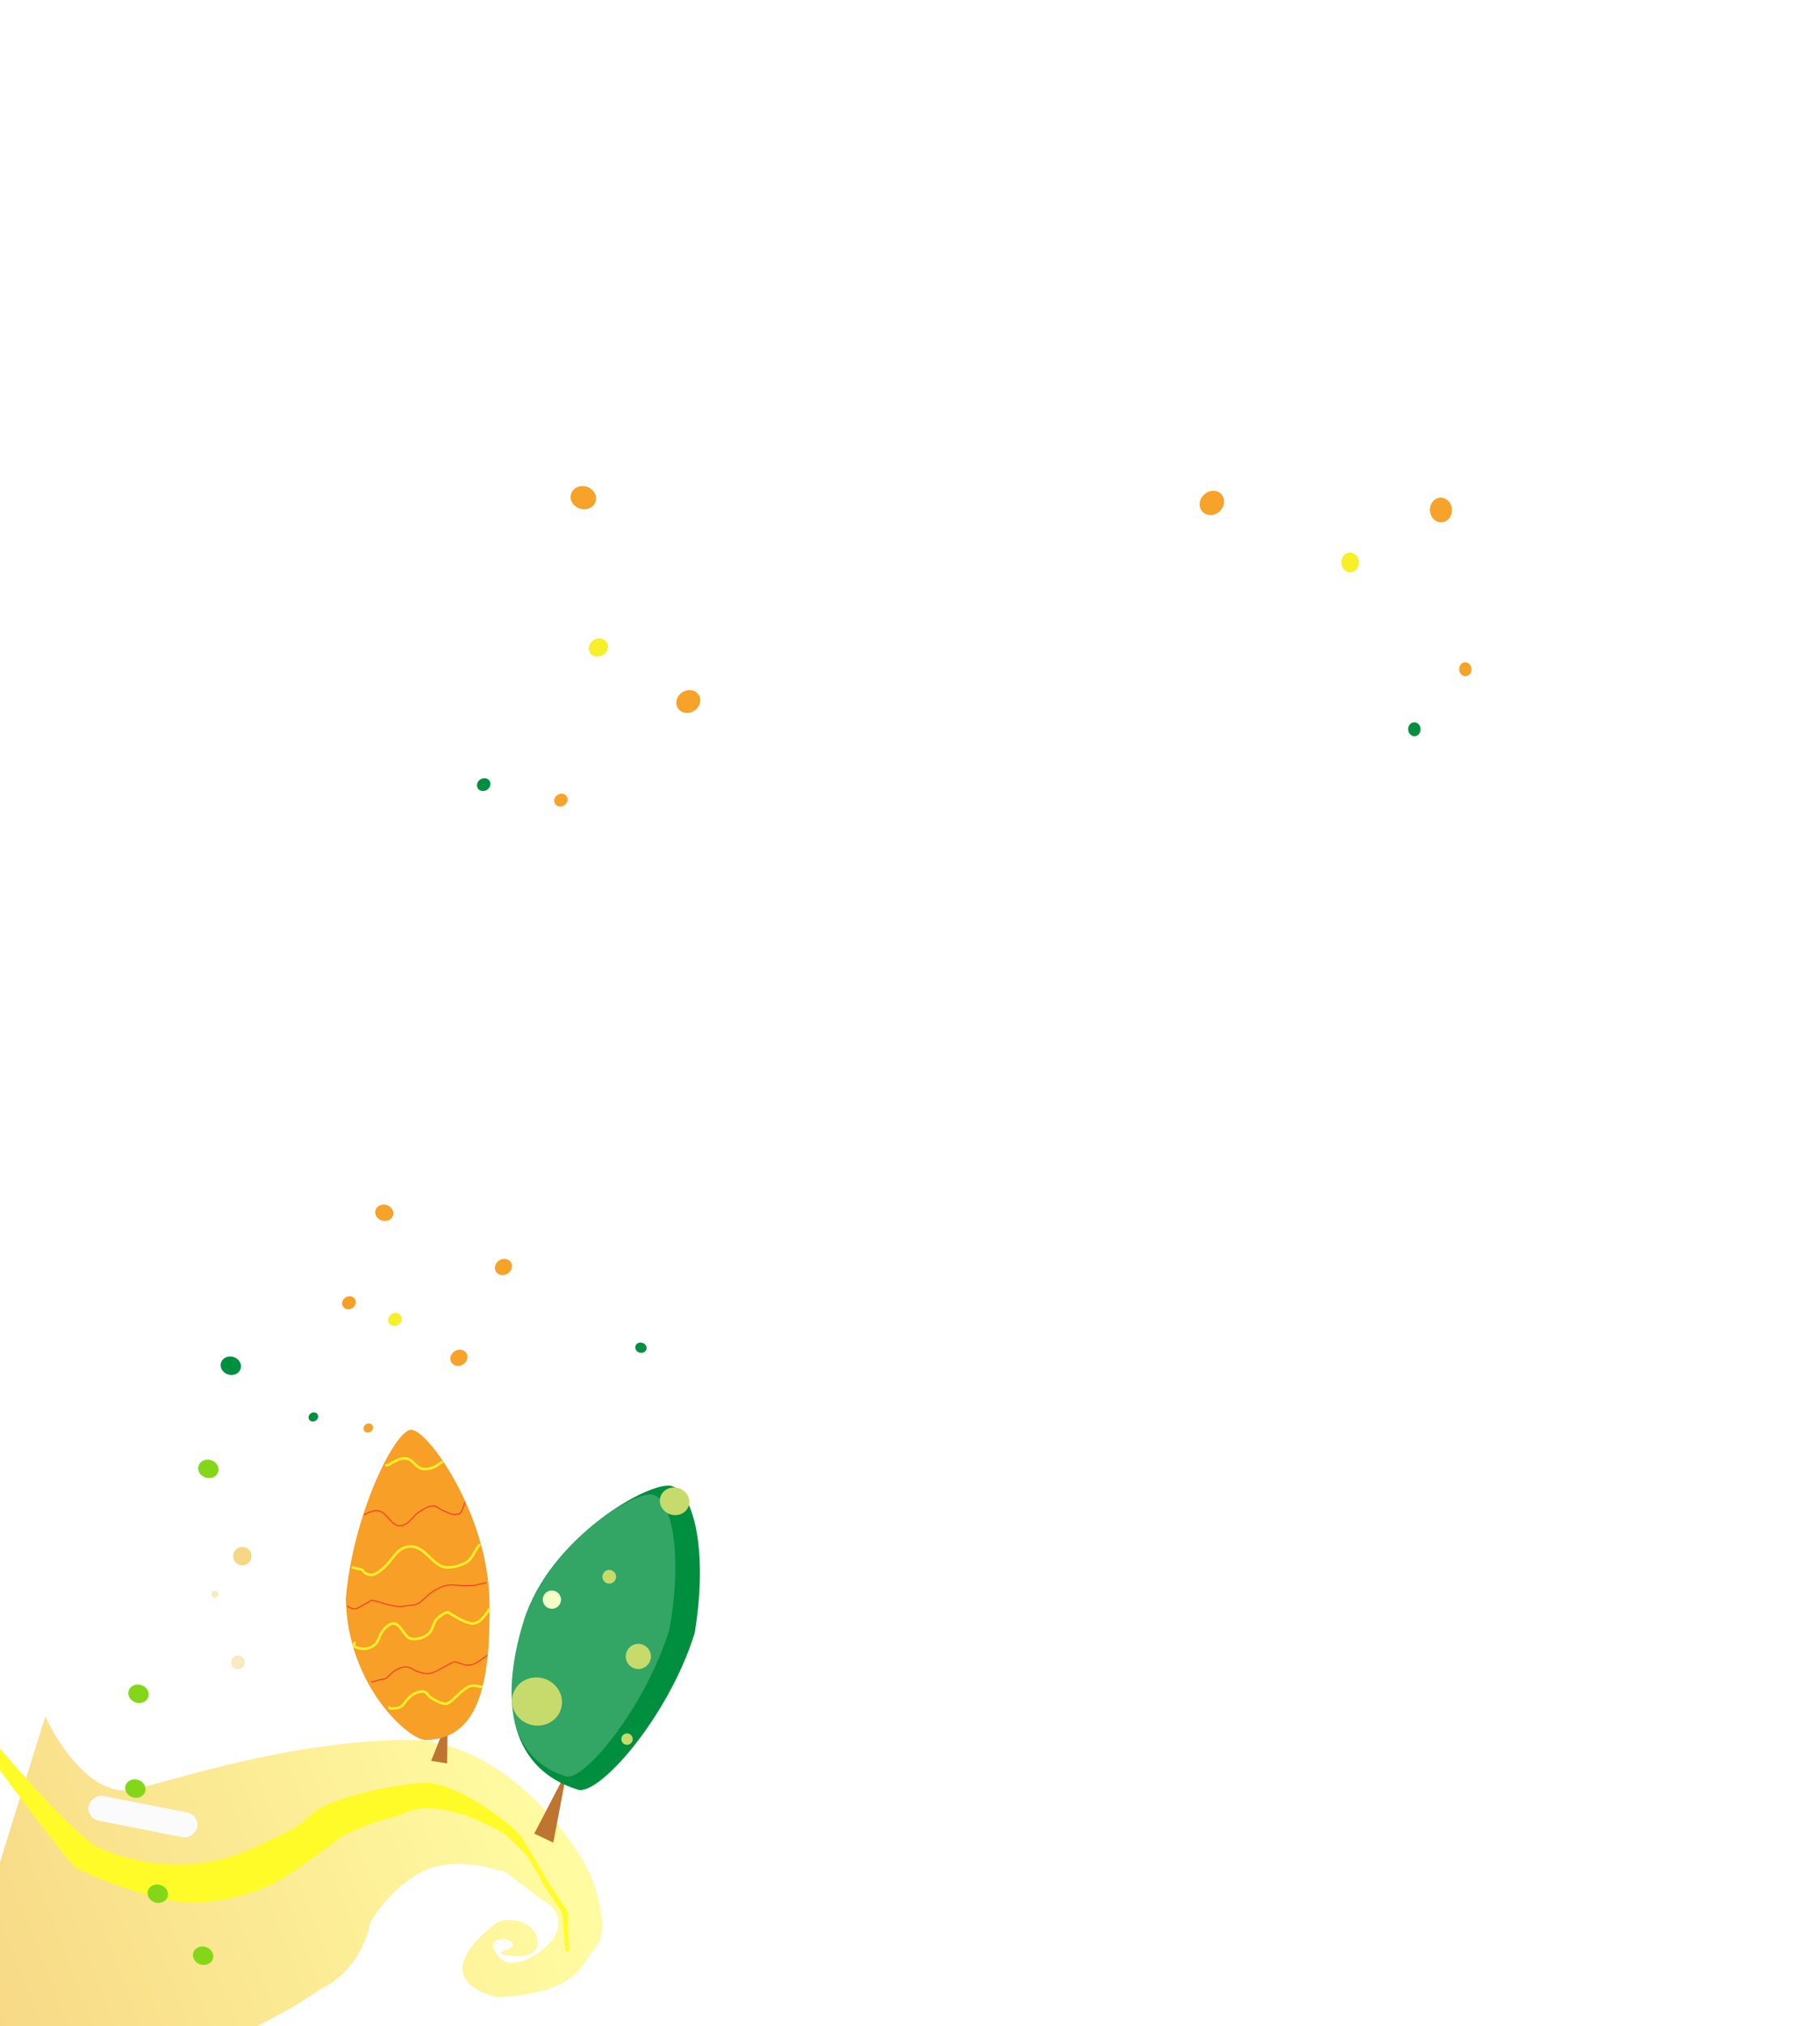 <svg width="1400" height="1558" viewBox="0 0 1400 1558" fill="none" xmlns="http://www.w3.org/2000/svg">
<path d="M103.017 1375.94C72.025 1383.24 44.664 1341.54 34.858 1319.77L-37.409 1552.31L23.873 1571.36C32.269 1573.97 125.111 1586.25 167.618 1570.92C201.624 1558.66 235.34 1537.65 247.947 1528.68C273.058 1516.6 282.935 1490.15 284.735 1478.44C289.11 1470.29 302.974 1451.15 323.429 1439.83C343.885 1428.51 373.276 1434.46 385.415 1438.84C383.101 1434.44 404.576 1451.24 415.603 1460.19C436.051 1470.23 429.577 1486.32 423.784 1493.11C412.999 1505.1 392.333 1516.11 383.421 1504.5C374.508 1492.9 382.036 1491.19 387.595 1491.07C387.595 1491.07 393.32 1491.56 394.629 1495.1C396.18 1499.3 378.713 1500.89 387.561 1503.03C396.41 1505.17 415.267 1506.3 413.188 1491.66C411.109 1477.02 390.854 1473.67 382.331 1478.39C335.455 1513.9 360.336 1531.39 383.785 1535.92C445.975 1531.31 445.578 1511.85 458.612 1496.57C469.039 1484.35 459.015 1452.82 452.699 1438.58C434.85 1404.19 381.142 1335.88 309.11 1337.8C219.069 1340.2 141.758 1366.8 103.017 1375.94Z" fill="url(#paint0_linear_105_2394)"/>
<path d="M76.972 1421.24C57.083 1412.76 -4.38 1340.79 -49.018 1286.38C-54.232 1280.03 -57.815 1282.69 -52.985 1289.34C-8.91 1350.06 51.801 1431.75 57.8 1435.53C69.349 1442.8 105.504 1456.8 133.411 1461.79C161.319 1466.78 199.742 1455.71 218.131 1443.93C232.507 1434.72 250.119 1421.89 257.643 1416.25C257.987 1415.99 258.286 1415.71 258.592 1415.41C265.959 1408.16 294.361 1399.21 308.783 1395.32C309.413 1395.15 310.003 1394.89 310.573 1394.57C322.763 1387.77 341.662 1391.12 350.93 1394.04C351.812 1394.32 352.726 1394.43 353.635 1394.6C360.561 1395.89 381.988 1406.55 385.63 1408.53C388.779 1410.25 398.846 1420.31 403.486 1425.13C407.8 1429.61 417.273 1447.36 418.583 1449.83C418.687 1450.03 418.796 1450.21 418.919 1450.4L431.564 1469.54C432.183 1470.48 432.557 1471.55 432.652 1472.67L434.915 1499.37C434.996 1500.33 435.935 1500.97 436.857 1500.7C437.578 1500.49 438.037 1499.78 437.965 1499.03C437.393 1493.05 436.877 1477.16 436.707 1471.52C436.667 1470.19 436.244 1468.93 435.483 1467.84C431.817 1462.6 420.538 1446.28 416.828 1438.48L400.856 1412C400.568 1411.53 400.229 1411.09 399.83 1410.71C380.726 1392.07 347.994 1372.03 330.086 1371.02C311.992 1370 254.953 1381.73 241.022 1393.97C227.092 1406.21 230.393 1404.47 194.863 1421.05C159.333 1437.63 116.802 1438.22 76.972 1421.24Z" fill="#FFFB29"/>
<g filter="url(#filter0_f_105_2394)">
<rect width="85.055" height="19.34" rx="9.67" transform="matrix(-0.981 -0.194 -0.194 0.981 153.53 1395.64)" fill="#FBFBFB"/>
</g>
<g filter="url(#filter1_f_105_2394)">
<ellipse rx="7.912" ry="7.033" transform="matrix(-0.955 -0.297 -0.297 0.955 104.12 1375.36)" fill="#84D718"/>
</g>
<g filter="url(#filter2_f_105_2394)">
<ellipse rx="7.912" ry="7.033" transform="matrix(-0.955 -0.297 -0.297 0.955 106.522 1302.46)" fill="#84D718"/>
</g>
<g filter="url(#filter3_f_105_2394)">
<ellipse rx="7.912" ry="7.033" transform="matrix(-0.955 -0.297 -0.297 0.955 160.266 1129.52)" fill="#84D718"/>
</g>
<g filter="url(#filter4_f_105_2394)">
<ellipse rx="7.912" ry="7.033" transform="matrix(-0.955 -0.297 -0.297 0.955 177.553 1050.2)" fill="#008E3F"/>
</g>
<g filter="url(#filter5_f_105_2394)">
<ellipse rx="3.809" ry="3.385" transform="matrix(-0.844 0.536 0.536 0.844 241.032 1089.6)" fill="#008E3F"/>
</g>
<g filter="url(#filter6_f_105_2394)">
<ellipse rx="5.353" ry="4.758" transform="matrix(-0.844 0.536 0.536 0.844 372.071 603.342)" fill="#008E3F"/>
</g>
<g filter="url(#filter7_f_105_2394)">
<ellipse rx="5.353" ry="4.758" transform="matrix(0.059 0.998 0.998 -0.059 1087.97 560.781)" fill="#008E3F"/>
</g>
<g filter="url(#filter8_f_105_2394)">
<ellipse rx="3.809" ry="3.385" transform="matrix(-0.844 0.536 0.536 0.844 283.291 1098.06)" fill="#F7A229"/>
</g>
<g filter="url(#filter9_f_105_2394)">
<ellipse rx="5.353" ry="4.758" transform="matrix(-0.844 0.536 0.536 0.844 431.461 615.241)" fill="#F7A229"/>
</g>
<g filter="url(#filter10_f_105_2394)">
<ellipse rx="5.353" ry="4.758" transform="matrix(0.059 0.998 0.998 -0.059 1127.18 514.618)" fill="#F7A229"/>
</g>
<g filter="url(#filter11_f_105_2394)">
<ellipse rx="7.033" ry="6.251" transform="matrix(-0.955 -0.297 -0.297 0.955 295.573 932.608)" fill="#F7A229"/>
</g>
<g filter="url(#filter12_f_105_2394)">
<ellipse rx="9.884" ry="8.786" transform="matrix(-0.955 -0.297 -0.297 0.955 448.724 382.71)" fill="#F7A229"/>
</g>
<g filter="url(#filter13_f_105_2394)">
<ellipse rx="9.884" ry="8.786" transform="matrix(-0.723 0.691 0.691 0.723 932.216 386.728)" fill="#F7A229"/>
</g>
<g filter="url(#filter14_f_105_2394)">
<ellipse rx="6.771" ry="6.018" transform="matrix(-0.844 0.536 0.536 0.844 353.002 1044.11)" fill="#F7A229"/>
</g>
<g filter="url(#filter15_f_105_2394)">
<ellipse rx="9.516" ry="8.458" transform="matrix(-0.844 0.536 0.536 0.844 529.434 539.42)" fill="#F7A229"/>
</g>
<g filter="url(#filter16_f_105_2394)">
<ellipse rx="9.516" ry="8.458" transform="matrix(0.059 0.998 0.998 -0.059 1108.41 392.164)" fill="#F7A229"/>
</g>
<g filter="url(#filter17_f_105_2394)">
<ellipse rx="5.417" ry="4.815" transform="matrix(-0.844 0.536 0.536 0.844 303.788 1014.58)" fill="#F7EF29"/>
</g>
<g filter="url(#filter18_f_105_2394)">
<ellipse rx="7.613" ry="6.767" transform="matrix(-0.844 0.536 0.536 0.844 460.269 497.911)" fill="#F7EF29"/>
</g>
<g filter="url(#filter19_f_105_2394)">
<ellipse rx="7.613" ry="6.767" transform="matrix(0.059 0.998 0.998 -0.059 1038.56 432.513)" fill="#F7EF29"/>
</g>
<g filter="url(#filter20_f_105_2394)">
<ellipse rx="5.417" ry="4.815" transform="matrix(-0.844 0.536 0.536 0.844 268.388 1001.76)" fill="#F79F26"/>
</g>
<g filter="url(#filter21_f_105_2394)">
<ellipse rx="6.771" ry="6.018" transform="matrix(-0.844 0.536 0.536 0.844 387.261 974.26)" fill="#F7A229"/>
</g>
<g filter="url(#filter22_f_105_2394)">
<ellipse rx="4.396" ry="3.907" transform="matrix(-0.955 -0.297 -0.297 0.955 493.011 1036.34)" fill="#008E3F"/>
</g>
<g filter="url(#filter23_f_105_2394)">
<ellipse rx="7.912" ry="7.033" transform="matrix(-0.955 -0.297 -0.297 0.955 121.344 1456.2)" fill="#84D718"/>
</g>
<g filter="url(#filter24_f_105_2394)">
<ellipse rx="7.912" ry="7.033" transform="matrix(-0.955 -0.297 -0.297 0.955 156.24 1503.87)" fill="#84D718"/>
</g>
<path d="M425.615 1416.93L436.111 1361.62L410.962 1409.96L425.615 1416.93Z" fill="#BD7531"/>
<path d="M343.96 1356L344.379 1322.07L331.686 1354.02L343.96 1356Z" fill="#BD7531"/>
<path d="M402.891 1246.35C382.862 1310.8 394.103 1360.53 444.472 1376.19C460.7 1381.23 514.299 1320.34 534.327 1255.9C544.977 1192.01 533.228 1147.85 517 1142.81C500.773 1137.76 422.919 1181.9 402.891 1246.35Z" fill="#008E3F"/>
<path d="M402.594 1247.31C384.007 1307.11 392.521 1352.68 435.301 1365.97C449.083 1370.25 496.336 1312.98 514.924 1253.17C525.469 1194.08 516.393 1153.66 502.611 1149.38C488.829 1145.1 421.181 1187.5 402.594 1247.31Z" fill="white" fill-opacity="0.2"/>
<ellipse rx="19.34" ry="18.461" transform="matrix(-0.955 -0.297 -0.297 0.955 413.057 1308.43)" fill="#C6DB6B"/>
<ellipse rx="11.428" ry="10.549" transform="matrix(-0.955 -0.297 -0.297 0.955 518.907 1154.45)" fill="#C6DB6B"/>
<circle r="9.67" transform="matrix(-0.955 -0.297 -0.297 0.955 491.037 1273.74)" fill="#C6DB6B"/>
<circle r="7.033" transform="matrix(-0.955 -0.297 -0.297 0.955 424.524 1230.06)" fill="#F4FFC7"/>
<circle r="5.275" transform="matrix(-0.955 -0.297 -0.297 0.955 468.653 1212.47)" fill="#C6DB6B"/>
<circle r="4.396" transform="matrix(-0.955 -0.297 -0.297 0.955 482.328 1337.32)" fill="#C6DB6B"/>
<path d="M376.5 1231.14C377.694 1298.61 366.518 1337.3 327.487 1337.99C314.913 1338.21 267.208 1296.75 266.014 1229.27C271.384 1165 303.681 1099.66 316.256 1099.44C328.83 1099.21 375.306 1163.66 376.5 1231.14Z" fill="#F79F26"/>
<path d="M340.085 1124.34C336.81 1126.19 334.31 1128.57 330.496 1129.19C328.594 1129.5 326.269 1129.92 324.434 1129.35C320.98 1128.28 318.883 1125.33 316.223 1123.11C313.404 1120.75 308.261 1121.17 305.273 1122.95C303.765 1123.85 301.855 1124.38 300.473 1125.47C299.755 1126.04 297.997 1126.97 297.146 1126.71" stroke="#F7EF29" stroke-width="2.014" stroke-linecap="round"/>
<path d="M368.779 1188.03C365.156 1191.92 363.557 1198.69 358.686 1201.4C353.533 1204.27 344.683 1206.85 339.086 1204.12C331.079 1200.21 325.069 1188.2 314.734 1189.22C305.774 1190.1 302.756 1197.88 297.329 1203.49C294.806 1206.1 288.964 1211.58 284.916 1211C283.31 1210.77 281.346 1210.22 280.204 1208.99C279.57 1208.31 279.201 1207.33 278.243 1207.03C275.91 1206.31 273.646 1206.05 271.36 1205.34" stroke="#F7EF29" stroke-width="2.014" stroke-linecap="round"/>
<path d="M376.3 1237.51C373.21 1242.17 368.653 1249.4 362.115 1248.24C356.622 1247.27 351.948 1244.01 347.17 1241.35C346.657 1241.07 345.172 1239.84 344.495 1239.85C341.783 1239.87 338.544 1242.71 336.647 1244.39C333.897 1246.83 333.629 1249.63 332.2 1252.76C330.938 1255.53 328.481 1257.62 325.709 1258.8C322.65 1260.11 316.885 1261.43 313.938 1259.03C308.956 1254.98 306.087 1244.22 298.313 1250.16C295.738 1252.13 293.722 1254.48 292.45 1257.47C291.478 1259.75 290.606 1262.51 288.762 1264.28C285.042 1267.84 279.858 1268.6 275.109 1267.12C272.299 1266.25 271.794 1266.07 272.679 1263.22" stroke="#F7EF29" stroke-width="2.014" stroke-linecap="round"/>
<path d="M370.333 1297.16C367.004 1296.47 363.495 1295.46 360.267 1297.13C355.65 1299.51 351.984 1303.81 348.117 1307.17C346.22 1308.82 344.447 1310.54 341.773 1310.09C338.102 1309.47 334.156 1307.26 331.125 1305.18C329.468 1304.04 328.137 1300.98 325.972 1300.74C321.013 1300.17 315.876 1303.63 312.93 1307.31C311.375 1309.25 310.215 1311.23 308.027 1312.57C306.456 1313.53 304.527 1313.49 302.763 1313.78C301.843 1313.93 299.641 1313.96 299.459 1312.85" stroke="#F7EF29" stroke-width="2.014" stroke-linecap="round"/>
<path d="M374.719 1272.93C369.205 1276.75 363.814 1281.98 356.872 1279.96C354.83 1279.36 352.807 1278.7 350.776 1278.06C348.679 1277.41 345.165 1280.02 343.345 1280.87C338.075 1283.33 332.984 1287.75 326.952 1286.82C323.746 1286.33 320.85 1285.54 318.077 1283.84C314.857 1281.87 312.318 1281.21 308.703 1282.3C304.115 1283.68 301.163 1286.65 297.821 1289.87C296.16 1291.47 294.033 1291.18 292.019 1291.68C289.921 1292.2 287.889 1292.98 285.77 1293.33" stroke="#FE2929" stroke-width="0.671" stroke-linecap="round"/>
<path d="M374.118 1217.08C370.476 1217.41 367.182 1219.15 363.493 1219.16C361.023 1219.17 358.577 1219.51 356.113 1219.31C352.495 1219.02 348.562 1218.56 344.969 1218.89C341.006 1219.25 335.744 1221.88 332.449 1224.1C329.353 1226.2 326.882 1228.87 324.114 1231.34C320.007 1235.01 315.663 1234.09 310.495 1235.12C304.963 1236.21 297.417 1233.56 292.2 1232.02C290.205 1231.44 288.196 1231.01 286.159 1230.6C285.292 1230.42 284.553 1231.21 283.89 1231.64C282.065 1232.82 279.992 1233.61 278.207 1234.83C276.839 1235.77 273.145 1237.92 271.335 1236.96C270.325 1236.43 267.175 1236.14 267.62 1234.71" stroke="#FE2929" stroke-width="0.671" stroke-linecap="round"/>
<path d="M357.396 1155.31C356.617 1157.81 355.77 1163.28 352.622 1164.25C348.008 1165.67 343.657 1162.63 339.642 1160.99C337.697 1160.2 336.346 1158.47 334.188 1158.07C330.397 1157.38 324.984 1160.81 322.035 1162.83C318.08 1165.53 315.649 1170.37 311.239 1172.37C301.278 1176.88 298.697 1162.59 290.685 1161.61C288.131 1161.3 286.478 1161.91 284.141 1162.85C283.137 1163.25 280.612 1164.01 280.298 1165.02" stroke="#FE2929" stroke-width="0.671" stroke-linecap="round"/>
<circle r="7.033" transform="matrix(-0.955 -0.297 -0.297 0.955 186.383 1196.56)" fill="#F7D684"/>
<circle r="5.275" transform="matrix(-0.955 -0.297 -0.297 0.955 183.051 1278.37)" fill="#F7D684" fill-opacity="0.5"/>
<circle r="2.637" transform="matrix(-0.955 -0.297 -0.297 0.955 165.295 1225.9)" fill="#F7D684" fill-opacity="0.5"/>
<defs>
<filter id="filter0_f_105_2394" x="59.303" y="1372.12" width="101.264" height="49.527" filterUnits="userSpaceOnUse" color-interpolation-filters="sRGB">
<feFlood flood-opacity="0" result="BackgroundImageFix"/>
<feBlend mode="normal" in="SourceGraphic" in2="BackgroundImageFix" result="shape"/>
<feGaussianBlur stdDeviation="4.363" result="effect1_foregroundBlur_105_2394"/>
</filter>
<filter id="filter1_f_105_2394" x="93.595" y="1365.56" width="21.051" height="19.602" filterUnits="userSpaceOnUse" color-interpolation-filters="sRGB">
<feFlood flood-opacity="0" result="BackgroundImageFix"/>
<feBlend mode="normal" in="SourceGraphic" in2="BackgroundImageFix" result="shape"/>
<feGaussianBlur stdDeviation="1.342" result="effect1_foregroundBlur_105_2394"/>
</filter>
<filter id="filter2_f_105_2394" x="95.997" y="1292.66" width="21.051" height="19.602" filterUnits="userSpaceOnUse" color-interpolation-filters="sRGB">
<feFlood flood-opacity="0" result="BackgroundImageFix"/>
<feBlend mode="normal" in="SourceGraphic" in2="BackgroundImageFix" result="shape"/>
<feGaussianBlur stdDeviation="1.342" result="effect1_foregroundBlur_105_2394"/>
</filter>
<filter id="filter3_f_105_2394" x="149.74" y="1119.72" width="21.051" height="19.602" filterUnits="userSpaceOnUse" color-interpolation-filters="sRGB">
<feFlood flood-opacity="0" result="BackgroundImageFix"/>
<feBlend mode="normal" in="SourceGraphic" in2="BackgroundImageFix" result="shape"/>
<feGaussianBlur stdDeviation="1.342" result="effect1_foregroundBlur_105_2394"/>
</filter>
<filter id="filter4_f_105_2394" x="167.027" y="1040.4" width="21.051" height="19.602" filterUnits="userSpaceOnUse" color-interpolation-filters="sRGB">
<feFlood flood-opacity="0" result="BackgroundImageFix"/>
<feBlend mode="normal" in="SourceGraphic" in2="BackgroundImageFix" result="shape"/>
<feGaussianBlur stdDeviation="1.342" result="effect1_foregroundBlur_105_2394"/>
</filter>
<filter id="filter5_f_105_2394" x="234.654" y="1083.4" width="12.755" height="12.394" filterUnits="userSpaceOnUse" color-interpolation-filters="sRGB">
<feFlood flood-opacity="0" result="BackgroundImageFix"/>
<feBlend mode="normal" in="SourceGraphic" in2="BackgroundImageFix" result="shape"/>
<feGaussianBlur stdDeviation="1.342" result="effect1_foregroundBlur_105_2394"/>
</filter>
<filter id="filter6_f_105_2394" x="364.196" y="595.721" width="15.749" height="15.242" filterUnits="userSpaceOnUse" color-interpolation-filters="sRGB">
<feFlood flood-opacity="0" result="BackgroundImageFix"/>
<feBlend mode="normal" in="SourceGraphic" in2="BackgroundImageFix" result="shape"/>
<feGaussianBlur stdDeviation="1.342" result="effect1_foregroundBlur_105_2394"/>
</filter>
<filter id="filter7_f_105_2394" x="1080.52" y="552.746" width="14.89" height="16.071" filterUnits="userSpaceOnUse" color-interpolation-filters="sRGB">
<feFlood flood-opacity="0" result="BackgroundImageFix"/>
<feBlend mode="normal" in="SourceGraphic" in2="BackgroundImageFix" result="shape"/>
<feGaussianBlur stdDeviation="1.342" result="effect1_foregroundBlur_105_2394"/>
</filter>
<filter id="filter8_f_105_2394" x="276.913" y="1091.87" width="12.755" height="12.394" filterUnits="userSpaceOnUse" color-interpolation-filters="sRGB">
<feFlood flood-opacity="0" result="BackgroundImageFix"/>
<feBlend mode="normal" in="SourceGraphic" in2="BackgroundImageFix" result="shape"/>
<feGaussianBlur stdDeviation="1.342" result="effect1_foregroundBlur_105_2394"/>
</filter>
<filter id="filter9_f_105_2394" x="423.587" y="607.62" width="15.749" height="15.242" filterUnits="userSpaceOnUse" color-interpolation-filters="sRGB">
<feFlood flood-opacity="0" result="BackgroundImageFix"/>
<feBlend mode="normal" in="SourceGraphic" in2="BackgroundImageFix" result="shape"/>
<feGaussianBlur stdDeviation="1.342" result="effect1_foregroundBlur_105_2394"/>
</filter>
<filter id="filter10_f_105_2394" x="1119.74" y="506.582" width="14.89" height="16.071" filterUnits="userSpaceOnUse" color-interpolation-filters="sRGB">
<feFlood flood-opacity="0" result="BackgroundImageFix"/>
<feBlend mode="normal" in="SourceGraphic" in2="BackgroundImageFix" result="shape"/>
<feGaussianBlur stdDeviation="1.342" result="effect1_foregroundBlur_105_2394"/>
</filter>
<filter id="filter11_f_105_2394" x="285.92" y="923.597" width="19.308" height="18.021" filterUnits="userSpaceOnUse" color-interpolation-filters="sRGB">
<feFlood flood-opacity="0" result="BackgroundImageFix"/>
<feBlend mode="normal" in="SourceGraphic" in2="BackgroundImageFix" result="shape"/>
<feGaussianBlur stdDeviation="1.342" result="effect1_foregroundBlur_105_2394"/>
</filter>
<filter id="filter12_f_105_2394" x="436.244" y="371.135" width="24.959" height="23.15" filterUnits="userSpaceOnUse" color-interpolation-filters="sRGB">
<feFlood flood-opacity="0" result="BackgroundImageFix"/>
<feBlend mode="normal" in="SourceGraphic" in2="BackgroundImageFix" result="shape"/>
<feGaussianBlur stdDeviation="1.342" result="effect1_foregroundBlur_105_2394"/>
</filter>
<filter id="filter13_f_105_2394" x="920.155" y="374.716" width="24.12" height="24.023" filterUnits="userSpaceOnUse" color-interpolation-filters="sRGB">
<feFlood flood-opacity="0" result="BackgroundImageFix"/>
<feBlend mode="normal" in="SourceGraphic" in2="BackgroundImageFix" result="shape"/>
<feGaussianBlur stdDeviation="1.342" result="effect1_foregroundBlur_105_2394"/>
</filter>
<filter id="filter14_f_105_2394" x="343.753" y="1035.18" width="18.498" height="17.858" filterUnits="userSpaceOnUse" color-interpolation-filters="sRGB">
<feFlood flood-opacity="0" result="BackgroundImageFix"/>
<feBlend mode="normal" in="SourceGraphic" in2="BackgroundImageFix" result="shape"/>
<feGaussianBlur stdDeviation="1.342" result="effect1_foregroundBlur_105_2394"/>
</filter>
<filter id="filter15_f_105_2394" x="517.523" y="527.96" width="23.822" height="22.921" filterUnits="userSpaceOnUse" color-interpolation-filters="sRGB">
<feFlood flood-opacity="0" result="BackgroundImageFix"/>
<feBlend mode="normal" in="SourceGraphic" in2="BackgroundImageFix" result="shape"/>
<feGaussianBlur stdDeviation="1.342" result="effect1_foregroundBlur_105_2394"/>
</filter>
<filter id="filter16_f_105_2394" x="1097.26" y="379.967" width="22.295" height="24.394" filterUnits="userSpaceOnUse" color-interpolation-filters="sRGB">
<feFlood flood-opacity="0" result="BackgroundImageFix"/>
<feBlend mode="normal" in="SourceGraphic" in2="BackgroundImageFix" result="shape"/>
<feGaussianBlur stdDeviation="1.342" result="effect1_foregroundBlur_105_2394"/>
</filter>
<filter id="filter17_f_105_2394" x="295.852" y="1006.9" width="15.872" height="15.36" filterUnits="userSpaceOnUse" color-interpolation-filters="sRGB">
<feFlood flood-opacity="0" result="BackgroundImageFix"/>
<feBlend mode="normal" in="SourceGraphic" in2="BackgroundImageFix" result="shape"/>
<feGaussianBlur stdDeviation="1.342" result="effect1_foregroundBlur_105_2394"/>
</filter>
<filter id="filter18_f_105_2394" x="450.204" y="488.206" width="20.131" height="19.41" filterUnits="userSpaceOnUse" color-interpolation-filters="sRGB">
<feFlood flood-opacity="0" result="BackgroundImageFix"/>
<feBlend mode="normal" in="SourceGraphic" in2="BackgroundImageFix" result="shape"/>
<feGaussianBlur stdDeviation="1.342" result="effect1_foregroundBlur_105_2394"/>
</filter>
<filter id="filter19_f_105_2394" x="1029.1" y="422.218" width="18.91" height="20.589" filterUnits="userSpaceOnUse" color-interpolation-filters="sRGB">
<feFlood flood-opacity="0" result="BackgroundImageFix"/>
<feBlend mode="normal" in="SourceGraphic" in2="BackgroundImageFix" result="shape"/>
<feGaussianBlur stdDeviation="1.342" result="effect1_foregroundBlur_105_2394"/>
</filter>
<filter id="filter20_f_105_2394" x="260.452" y="994.078" width="15.872" height="15.36" filterUnits="userSpaceOnUse" color-interpolation-filters="sRGB">
<feFlood flood-opacity="0" result="BackgroundImageFix"/>
<feBlend mode="normal" in="SourceGraphic" in2="BackgroundImageFix" result="shape"/>
<feGaussianBlur stdDeviation="1.342" result="effect1_foregroundBlur_105_2394"/>
</filter>
<filter id="filter21_f_105_2394" x="378.012" y="965.331" width="18.498" height="17.858" filterUnits="userSpaceOnUse" color-interpolation-filters="sRGB">
<feFlood flood-opacity="0" result="BackgroundImageFix"/>
<feBlend mode="normal" in="SourceGraphic" in2="BackgroundImageFix" result="shape"/>
<feGaussianBlur stdDeviation="1.342" result="effect1_foregroundBlur_105_2394"/>
</filter>
<filter id="filter22_f_105_2394" x="485.971" y="1029.7" width="14.081" height="13.277" filterUnits="userSpaceOnUse" color-interpolation-filters="sRGB">
<feFlood flood-opacity="0" result="BackgroundImageFix"/>
<feBlend mode="normal" in="SourceGraphic" in2="BackgroundImageFix" result="shape"/>
<feGaussianBlur stdDeviation="1.342" result="effect1_foregroundBlur_105_2394"/>
</filter>
<filter id="filter23_f_105_2394" x="110.818" y="1446.4" width="21.051" height="19.602" filterUnits="userSpaceOnUse" color-interpolation-filters="sRGB">
<feFlood flood-opacity="0" result="BackgroundImageFix"/>
<feBlend mode="normal" in="SourceGraphic" in2="BackgroundImageFix" result="shape"/>
<feGaussianBlur stdDeviation="1.342" result="effect1_foregroundBlur_105_2394"/>
</filter>
<filter id="filter24_f_105_2394" x="145.715" y="1494.06" width="21.051" height="19.602" filterUnits="userSpaceOnUse" color-interpolation-filters="sRGB">
<feFlood flood-opacity="0" result="BackgroundImageFix"/>
<feBlend mode="normal" in="SourceGraphic" in2="BackgroundImageFix" result="shape"/>
<feGaussianBlur stdDeviation="1.342" result="effect1_foregroundBlur_105_2394"/>
</filter>
<linearGradient id="paint0_linear_105_2394" x1="412.504" y1="1390.19" x2="-42.423" y2="1565.48" gradientUnits="userSpaceOnUse">
<stop stop-color="#FFFBA1"/>
<stop offset="1" stop-color="#F7D684"/>
<stop offset="1" stop-color="#F3D37A"/>
</linearGradient>
</defs>
</svg>
